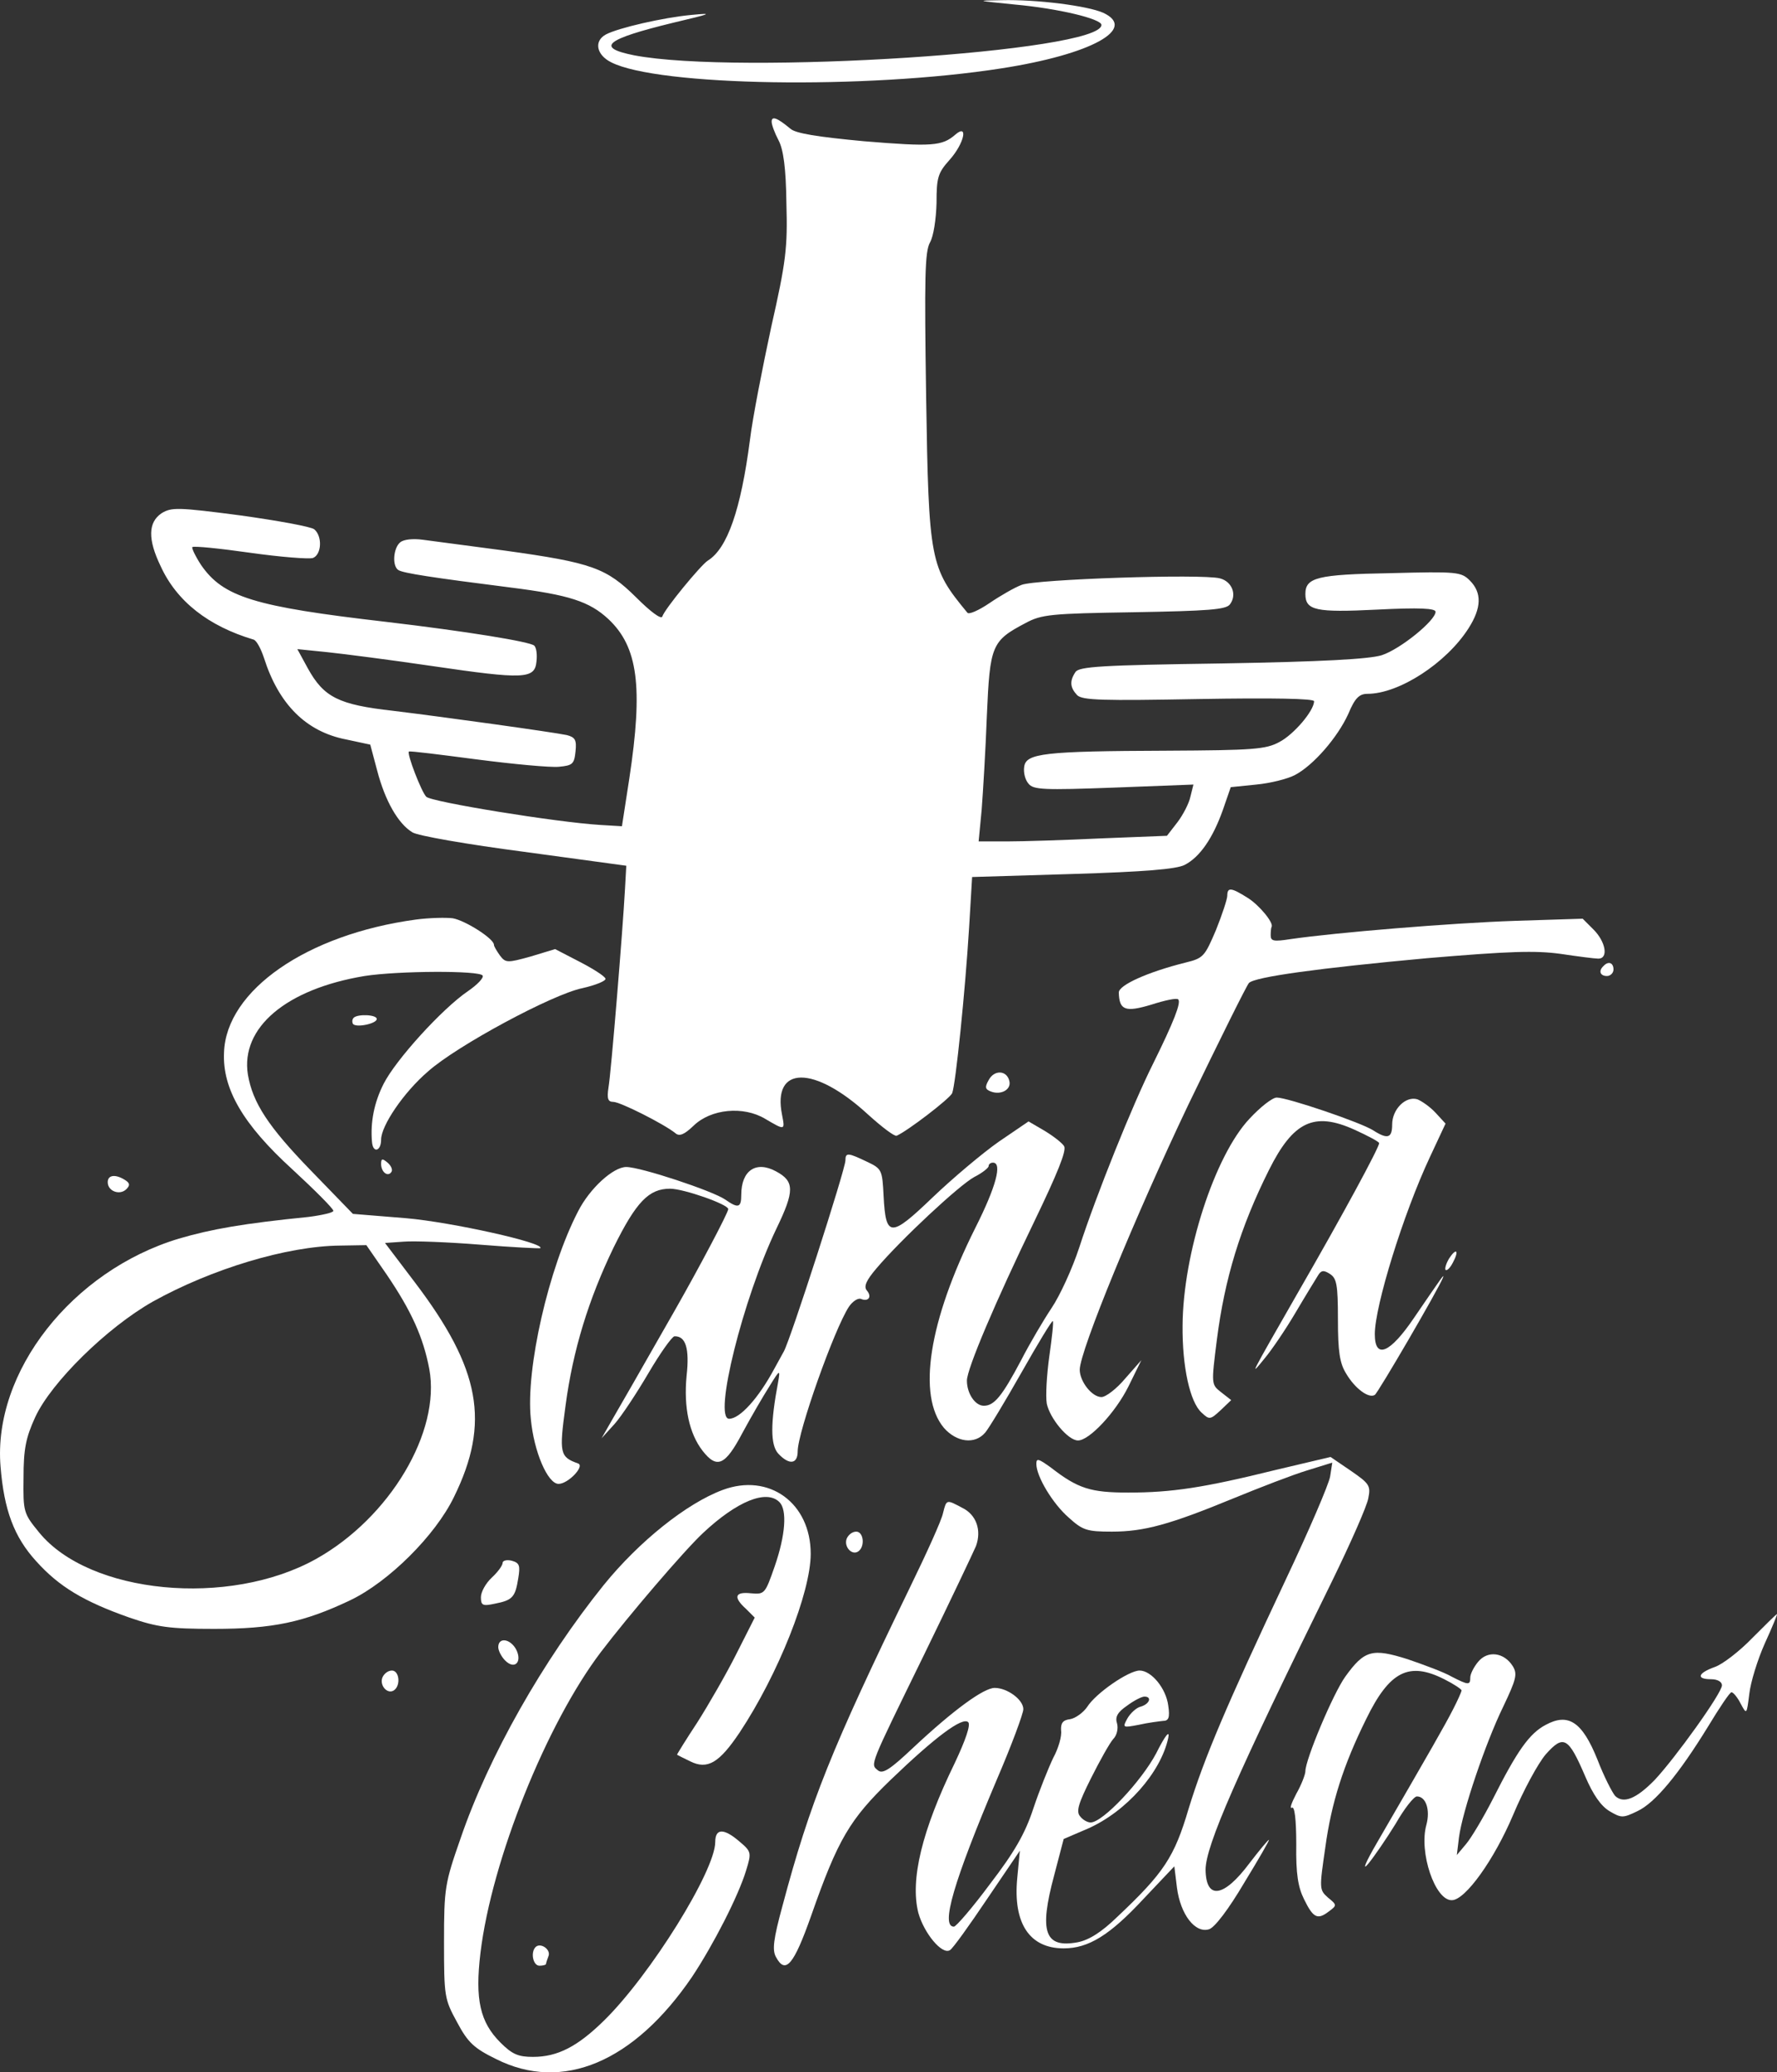 <?xml version="1.0" standalone="no"?>
<!DOCTYPE svg PUBLIC "-//W3C//DTD SVG 20010904//EN"
 "http://www.w3.org/TR/2001/REC-SVG-20010904/DTD/svg10.dtd">
<svg version="1.0" xmlns="http://www.w3.org/2000/svg"
 width="409.508pt" height="477.394pt" viewBox="0 0 409.508 477.394"
 preserveAspectRatio="xMidYMid meet">
<rect x="0" y="0" width="409.508" height="477.394" fill="#333333" stroke="none"/>
<g transform="translate(-84.175,501.841) scale(0.1,-0.1)"
fill="white" stroke="none">
<path d="M3180 5008 c100 -9 200 -33 200 -47 0 -62 -837 -116 -1077 -70 -90
18 -66 37 90 75 89 21 94 23 42 18 -65 -6 -169 -30 -197 -45 -28 -15 -22 -47
12 -64 107 -55 587 -63 900 -14 206 32 314 91 234 128 -36 16 -153 31 -234 29
-61 -1 -59 -1 30 -10z"/>
<path d="M2620 4738 c0 -7 7 -26 16 -43 11 -21 17 -63 18 -145 3 -102 -1 -135
-35 -285 -20 -93 -43 -210 -49 -260 -21 -161 -52 -250 -97 -278 -16 -10 -100
-112 -105 -129 -3 -7 -28 12 -60 44 -69 68 -101 80 -303 108 -82 11 -167 22
-189 25 -22 3 -44 1 -52 -6 -16 -13 -19 -55 -4 -64 12 -7 76 -17 258 -40 135
-17 182 -32 226 -73 68 -64 80 -156 48 -367 l-17 -110 -50 3 c-100 6 -390 53
-401 65 -11 11 -45 99 -40 104 1 2 72 -7 156 -18 85 -11 170 -19 190 -17 31 3
35 6 38 35 3 27 -1 33 -20 38 -34 7 -278 41 -401 56 -125 14 -159 31 -196 98
l-24 44 69 -7 c38 -4 147 -18 242 -32 211 -31 236 -30 240 10 2 16 0 32 -5 37
-9 9 -156 33 -343 55 -303 35 -374 57 -425 131 -13 20 -22 39 -20 41 3 3 63
-3 133 -13 71 -10 136 -15 145 -12 20 8 22 50 3 66 -7 6 -84 20 -170 32 -145
19 -159 19 -182 5 -31 -21 -32 -60 -2 -122 37 -81 110 -138 214 -169 7 -2 17
-21 24 -42 34 -107 97 -170 189 -188 l56 -12 16 -60 c18 -69 48 -122 81 -142
12 -8 128 -28 258 -45 l235 -32 -3 -54 c-5 -93 -32 -423 -38 -457 -4 -26 -1
-33 11 -33 16 0 117 -51 143 -72 9 -8 20 -4 42 17 40 39 115 46 165 16 46 -27
46 -27 39 9 -23 114 74 115 198 1 32 -29 61 -51 66 -49 24 10 122 85 128 98 8
20 30 234 39 381 l7 117 232 7 c164 5 239 11 258 21 35 18 65 62 88 127 l18
52 59 6 c32 3 72 13 89 22 42 22 98 86 123 141 15 36 25 46 44 46 73 0 182 71
233 151 30 47 31 82 3 110 -20 20 -29 21 -183 17 -169 -3 -196 -10 -196 -48 0
-38 24 -43 165 -36 98 5 135 3 135 -5 0 -20 -81 -86 -124 -100 -29 -9 -136
-15 -369 -19 -276 -4 -329 -7 -337 -20 -14 -21 -12 -36 4 -53 12 -12 59 -13
280 -9 173 3 266 1 266 -5 0 -22 -47 -77 -80 -94 -31 -17 -61 -19 -260 -20
-282 -1 -324 -6 -328 -37 -2 -13 2 -30 10 -39 11 -14 35 -15 197 -9 l183 7 -7
-28 c-3 -15 -17 -42 -30 -59 l-24 -31 -152 -6 c-84 -4 -181 -7 -217 -7 l-65 0
7 73 c3 39 9 137 12 217 7 162 11 172 89 213 37 20 58 22 250 25 171 3 212 6
221 18 17 22 5 53 -23 60 -41 11 -425 -2 -457 -15 -16 -6 -49 -25 -74 -42 -25
-17 -48 -27 -51 -22 -86 104 -89 118 -95 498 -4 274 -3 334 9 355 8 14 14 53
15 91 0 58 3 69 30 99 34 38 44 85 13 58 -30 -26 -53 -28 -210 -15 -107 10
-158 18 -170 29 -30 25 -43 30 -43 16z"/>
<path d="M3670 2955 c0 -8 -12 -44 -26 -79 -26 -61 -29 -65 -70 -75 -88 -22
-154 -52 -154 -69 1 -41 15 -46 75 -28 31 10 59 16 62 12 7 -7 -10 -51 -58
-148 -48 -96 -131 -303 -170 -423 -16 -49 -45 -112 -64 -140 -18 -27 -50 -81
-70 -120 -44 -83 -62 -105 -86 -105 -20 0 -39 28 -39 58 0 27 66 182 155 366
54 112 75 164 69 174 -5 8 -26 24 -46 36 l-36 21 -69 -47 c-37 -26 -106 -84
-152 -128 -97 -93 -108 -93 -113 3 -3 60 -4 63 -38 79 -44 21 -50 22 -50 3 0
-20 -127 -414 -142 -440 -6 -11 -16 -29 -22 -40 -36 -67 -79 -115 -104 -115
-37 0 32 277 109 438 42 87 42 109 -1 132 -46 25 -80 2 -80 -54 0 -30 -7 -32
-37 -11 -29 20 -195 75 -228 75 -30 0 -84 -49 -111 -102 -68 -131 -121 -363
-109 -478 7 -76 39 -150 64 -150 22 0 61 41 45 47 -42 15 -44 23 -29 133 17
128 53 245 111 365 52 105 81 135 130 135 31 0 134 -36 134 -47 0 -8 -66 -133
-123 -233 -84 -147 -125 -219 -149 -260 l-20 -35 30 33 c16 18 51 71 78 117
27 46 54 84 60 85 26 1 35 -28 28 -91 -7 -73 6 -133 37 -173 33 -42 52 -34 92
42 20 37 48 85 62 107 24 39 25 39 20 10 -18 -95 -18 -145 0 -165 25 -27 45
-25 45 5 0 44 84 281 118 333 8 12 21 21 28 18 17 -7 26 5 13 20 -7 9 -1 23
23 51 56 66 190 191 225 210 18 9 33 21 33 25 0 5 5 8 10 8 22 0 7 -56 -41
-151 -107 -214 -134 -386 -72 -460 29 -33 71 -39 95 -11 8 9 46 72 84 139 38
67 70 120 72 118 2 -2 -2 -38 -8 -80 -6 -43 -9 -92 -6 -110 7 -34 49 -85 72
-85 26 0 86 64 116 124 l30 61 -37 -42 c-20 -24 -45 -43 -55 -43 -22 0 -50 36
-50 63 0 43 129 356 250 610 72 149 135 276 140 281 14 14 160 34 410 57 190
16 249 18 308 10 40 -6 79 -11 87 -11 24 0 17 39 -11 67 l-25 25 -157 -5
c-147 -5 -413 -27 -516 -42 -39 -6 -46 -5 -46 9 0 9 1 17 2 19 6 9 -29 51 -55
67 -38 24 -47 25 -47 5z"/>
<path d="M1800 2900 c-251 -34 -437 -163 -442 -306 -4 -84 44 -166 157 -269
52 -48 95 -91 95 -96 0 -4 -26 -10 -57 -14 -150 -15 -224 -28 -299 -50 -246
-74 -429 -307 -411 -525 8 -100 31 -162 82 -218 53 -59 110 -93 215 -130 64
-22 92 -26 195 -26 135 0 207 15 314 66 88 42 196 149 239 238 84 171 61 295
-90 494 l-69 91 43 3 c23 2 103 -1 177 -7 74 -6 136 -9 138 -8 11 12 -205 60
-309 69 l-123 10 -97 100 c-98 101 -134 156 -145 221 -17 108 88 197 269 227
77 12 265 13 272 1 3 -5 -12 -21 -34 -36 -60 -41 -166 -158 -194 -213 -22 -43
-31 -89 -27 -134 2 -27 21 -22 21 5 0 32 52 109 108 157 66 59 287 178 356
192 31 7 55 17 53 22 -2 6 -29 23 -60 39 l-56 29 -56 -17 c-54 -15 -58 -15
-71 2 -7 10 -14 21 -14 25 0 14 -66 56 -95 61 -16 2 -55 1 -85 -3z m-67 -818
c57 -84 84 -144 98 -217 27 -145 -91 -343 -261 -438 -201 -112 -522 -81 -638
61 -36 44 -37 47 -36 126 0 66 5 92 27 140 37 80 165 206 271 266 135 75 309
128 432 129 l60 1 47 -68z"/>
<path d="M4537 2793 c-12 -11 -8 -23 8 -23 8 0 15 7 15 15 0 16 -12 20 -23 8z"/>
<path d="M1657 2674 c-4 -4 -4 -10 -2 -14 6 -10 55 0 55 11 0 10 -43 12 -53 3z"/>
<path d="M3120 2530 c-9 -16 -8 -21 5 -26 23 -9 47 4 43 23 -5 26 -35 28 -48
3z"/>
<path d="M3721 2441 c-80 -85 -153 -310 -154 -476 -1 -95 17 -177 44 -201 18
-17 20 -16 44 6 l24 23 -23 18 c-23 18 -23 18 -10 121 18 141 54 259 120 391
56 112 104 135 197 93 31 -14 57 -28 57 -31 0 -10 -82 -162 -187 -344 -114
-199 -112 -195 -77 -152 16 19 48 66 71 105 23 39 47 78 52 86 7 12 13 13 27
4 16 -10 19 -24 19 -105 0 -74 4 -101 19 -125 20 -34 52 -58 66 -49 7 4 147
244 157 270 4 11 -2 2 -67 -93 -55 -81 -90 -96 -90 -37 0 65 66 278 127 408
l36 77 -23 25 c-13 14 -32 27 -42 31 -27 8 -58 -23 -58 -58 0 -31 -10 -35 -43
-14 -27 18 -198 76 -223 76 -10 0 -38 -22 -63 -49z"/>
<path d="M1720 2337 c0 -19 16 -31 24 -18 3 5 -1 14 -9 21 -12 10 -15 10 -15
-3z"/>
<path d="M1090 2295 c0 -21 28 -31 43 -16 9 9 8 14 -3 21 -22 14 -40 12 -40
-5z"/>
<path d="M4181 2119 c-7 -12 -10 -23 -8 -26 3 -3 11 5 17 17 15 28 8 35 -9 9z"/>
<path d="M3230 1646 c0 -29 38 -92 75 -124 32 -29 42 -32 99 -32 74 0 133 16
281 77 61 25 136 54 169 64 l58 18 -5 -32 c-3 -18 -49 -125 -102 -237 -138
-293 -188 -411 -224 -528 -33 -112 -57 -148 -164 -249 -37 -36 -66 -54 -92
-59 -76 -14 -89 24 -54 154 l22 84 56 24 c88 39 168 129 185 209 4 19 -7 6
-28 -36 -34 -64 -123 -159 -151 -159 -7 0 -18 6 -24 14 -10 11 -4 30 25 88 20
40 43 81 51 90 9 9 12 25 9 36 -5 15 1 26 23 41 16 12 34 21 40 21 18 0 12
-17 -8 -23 -10 -2 -24 -15 -31 -27 -12 -22 -11 -22 26 -15 22 5 47 8 56 9 13
0 16 8 12 35 -5 40 -39 81 -66 81 -25 0 -101 -52 -121 -84 -9 -13 -27 -26 -39
-28 -17 -2 -22 -9 -21 -26 2 -13 -6 -41 -18 -63 -11 -23 -32 -75 -46 -117 -19
-58 -44 -101 -100 -174 -40 -54 -78 -98 -83 -98 -31 0 -1 103 99 339 34 79 61
152 61 162 0 22 -37 49 -66 49 -25 0 -94 -50 -187 -137 -54 -51 -71 -62 -82
-53 -18 15 -21 6 107 268 60 123 113 235 119 249 13 36 1 72 -32 88 -36 19
-36 20 -44 -12 -3 -16 -38 -93 -77 -173 -180 -371 -229 -492 -293 -732 -21
-77 -24 -102 -15 -118 22 -41 41 -18 81 95 62 177 89 222 183 313 103 99 166
146 179 133 6 -6 -6 -41 -31 -94 -76 -156 -103 -269 -84 -345 13 -47 55 -98
73 -86 6 3 44 56 85 117 l76 112 -6 -63 c-10 -104 28 -162 107 -162 57 0 106
30 184 114 l71 75 6 -49 c8 -62 42 -106 74 -96 13 4 45 46 81 107 33 54 59 99
57 99 -2 0 -22 -24 -45 -54 -59 -79 -100 -85 -101 -15 0 55 71 217 291 664 43
88 81 174 84 192 6 29 2 34 -40 63 l-47 32 -127 -30 c-166 -41 -239 -52 -339
-52 -87 0 -116 9 -179 58 -28 20 -33 22 -33 8z"/>
<path d="M2507 1586 c-83 -31 -192 -118 -274 -219 -140 -174 -265 -394 -330
-584 -36 -103 -38 -114 -38 -238 0 -126 1 -132 30 -185 25 -47 39 -60 90 -85
153 -77 318 -7 452 190 49 74 106 185 124 244 13 42 12 44 -15 67 -36 31 -56
31 -56 -1 0 -66 -149 -306 -256 -411 -61 -60 -107 -84 -164 -84 -34 0 -48 6
-75 33 -47 47 -59 99 -46 207 26 214 152 527 277 692 63 83 193 235 236 275
78 73 146 101 176 71 18 -18 14 -76 -11 -148 -22 -63 -23 -65 -55 -62 -37 4
-41 -9 -11 -36 l20 -20 -42 -83 c-23 -46 -64 -117 -90 -158 -27 -41 -48 -75
-47 -75 2 -1 15 -8 30 -15 40 -20 67 -4 114 66 89 134 164 323 164 412 0 117
-96 187 -203 147z"/>
<path d="M2793 1474 c-7 -18 11 -39 26 -30 17 11 13 46 -4 46 -9 0 -18 -7 -22
-16z"/>
<path d="M2000 1418 c0 -6 -11 -21 -25 -34 -14 -13 -25 -33 -25 -45 0 -19 4
-21 32 -15 41 8 47 15 54 58 5 30 3 36 -15 41 -12 3 -21 0 -21 -5z"/>
<path d="M4880 1245 c-30 -31 -69 -61 -87 -67 -39 -14 -43 -28 -8 -28 15 0 25
-6 25 -14 0 -18 -108 -168 -155 -218 -43 -44 -72 -55 -91 -37 -7 8 -26 45 -41
84 -35 87 -67 108 -119 80 -38 -20 -66 -60 -122 -171 -22 -43 -50 -90 -62
-104 l-21 -25 5 41 c8 60 61 217 102 301 30 63 33 75 22 93 -20 32 -58 37 -80
10 -10 -12 -18 -28 -18 -36 0 -18 -4 -18 -43 2 -17 10 -63 27 -101 40 -82 26
-100 21 -144 -40 -28 -39 -92 -191 -92 -218 0 -7 -9 -31 -21 -52 -11 -21 -16
-35 -10 -32 6 4 10 -26 10 -84 -1 -68 4 -99 18 -127 21 -43 31 -48 57 -28 19
14 19 15 -2 32 -20 18 -20 20 -6 116 14 103 42 190 94 295 54 111 99 133 180
92 22 -11 40 -23 40 -26 0 -2 -9 -23 -20 -44 -19 -37 -47 -86 -174 -305 -28
-48 -36 -68 -21 -50 14 17 42 58 63 92 20 35 42 63 49 63 21 0 31 -31 22 -65
-18 -63 20 -176 59 -174 31 1 97 93 141 197 23 55 57 118 75 139 41 46 52 40
91 -51 18 -42 36 -68 56 -80 27 -16 31 -16 64 0 41 19 96 86 163 195 26 43 50
79 54 79 4 0 14 -12 21 -26 14 -26 14 -26 20 22 3 27 19 79 36 117 17 37 29
67 28 67 -2 0 -27 -25 -57 -55z"/>
<path d="M1990 1224 c0 -8 7 -22 16 -31 22 -22 40 -3 25 26 -14 25 -41 28 -41
5z"/>
<path d="M1723 1154 c-7 -18 11 -39 26 -30 17 11 13 46 -4 46 -9 0 -18 -7 -22
-16z"/>
<path d="M2076 533 c-12 -12 -6 -43 9 -43 8 0 15 2 15 4 0 2 3 11 6 19 5 15
-19 31 -30 20z"/>
</g>
</svg>
